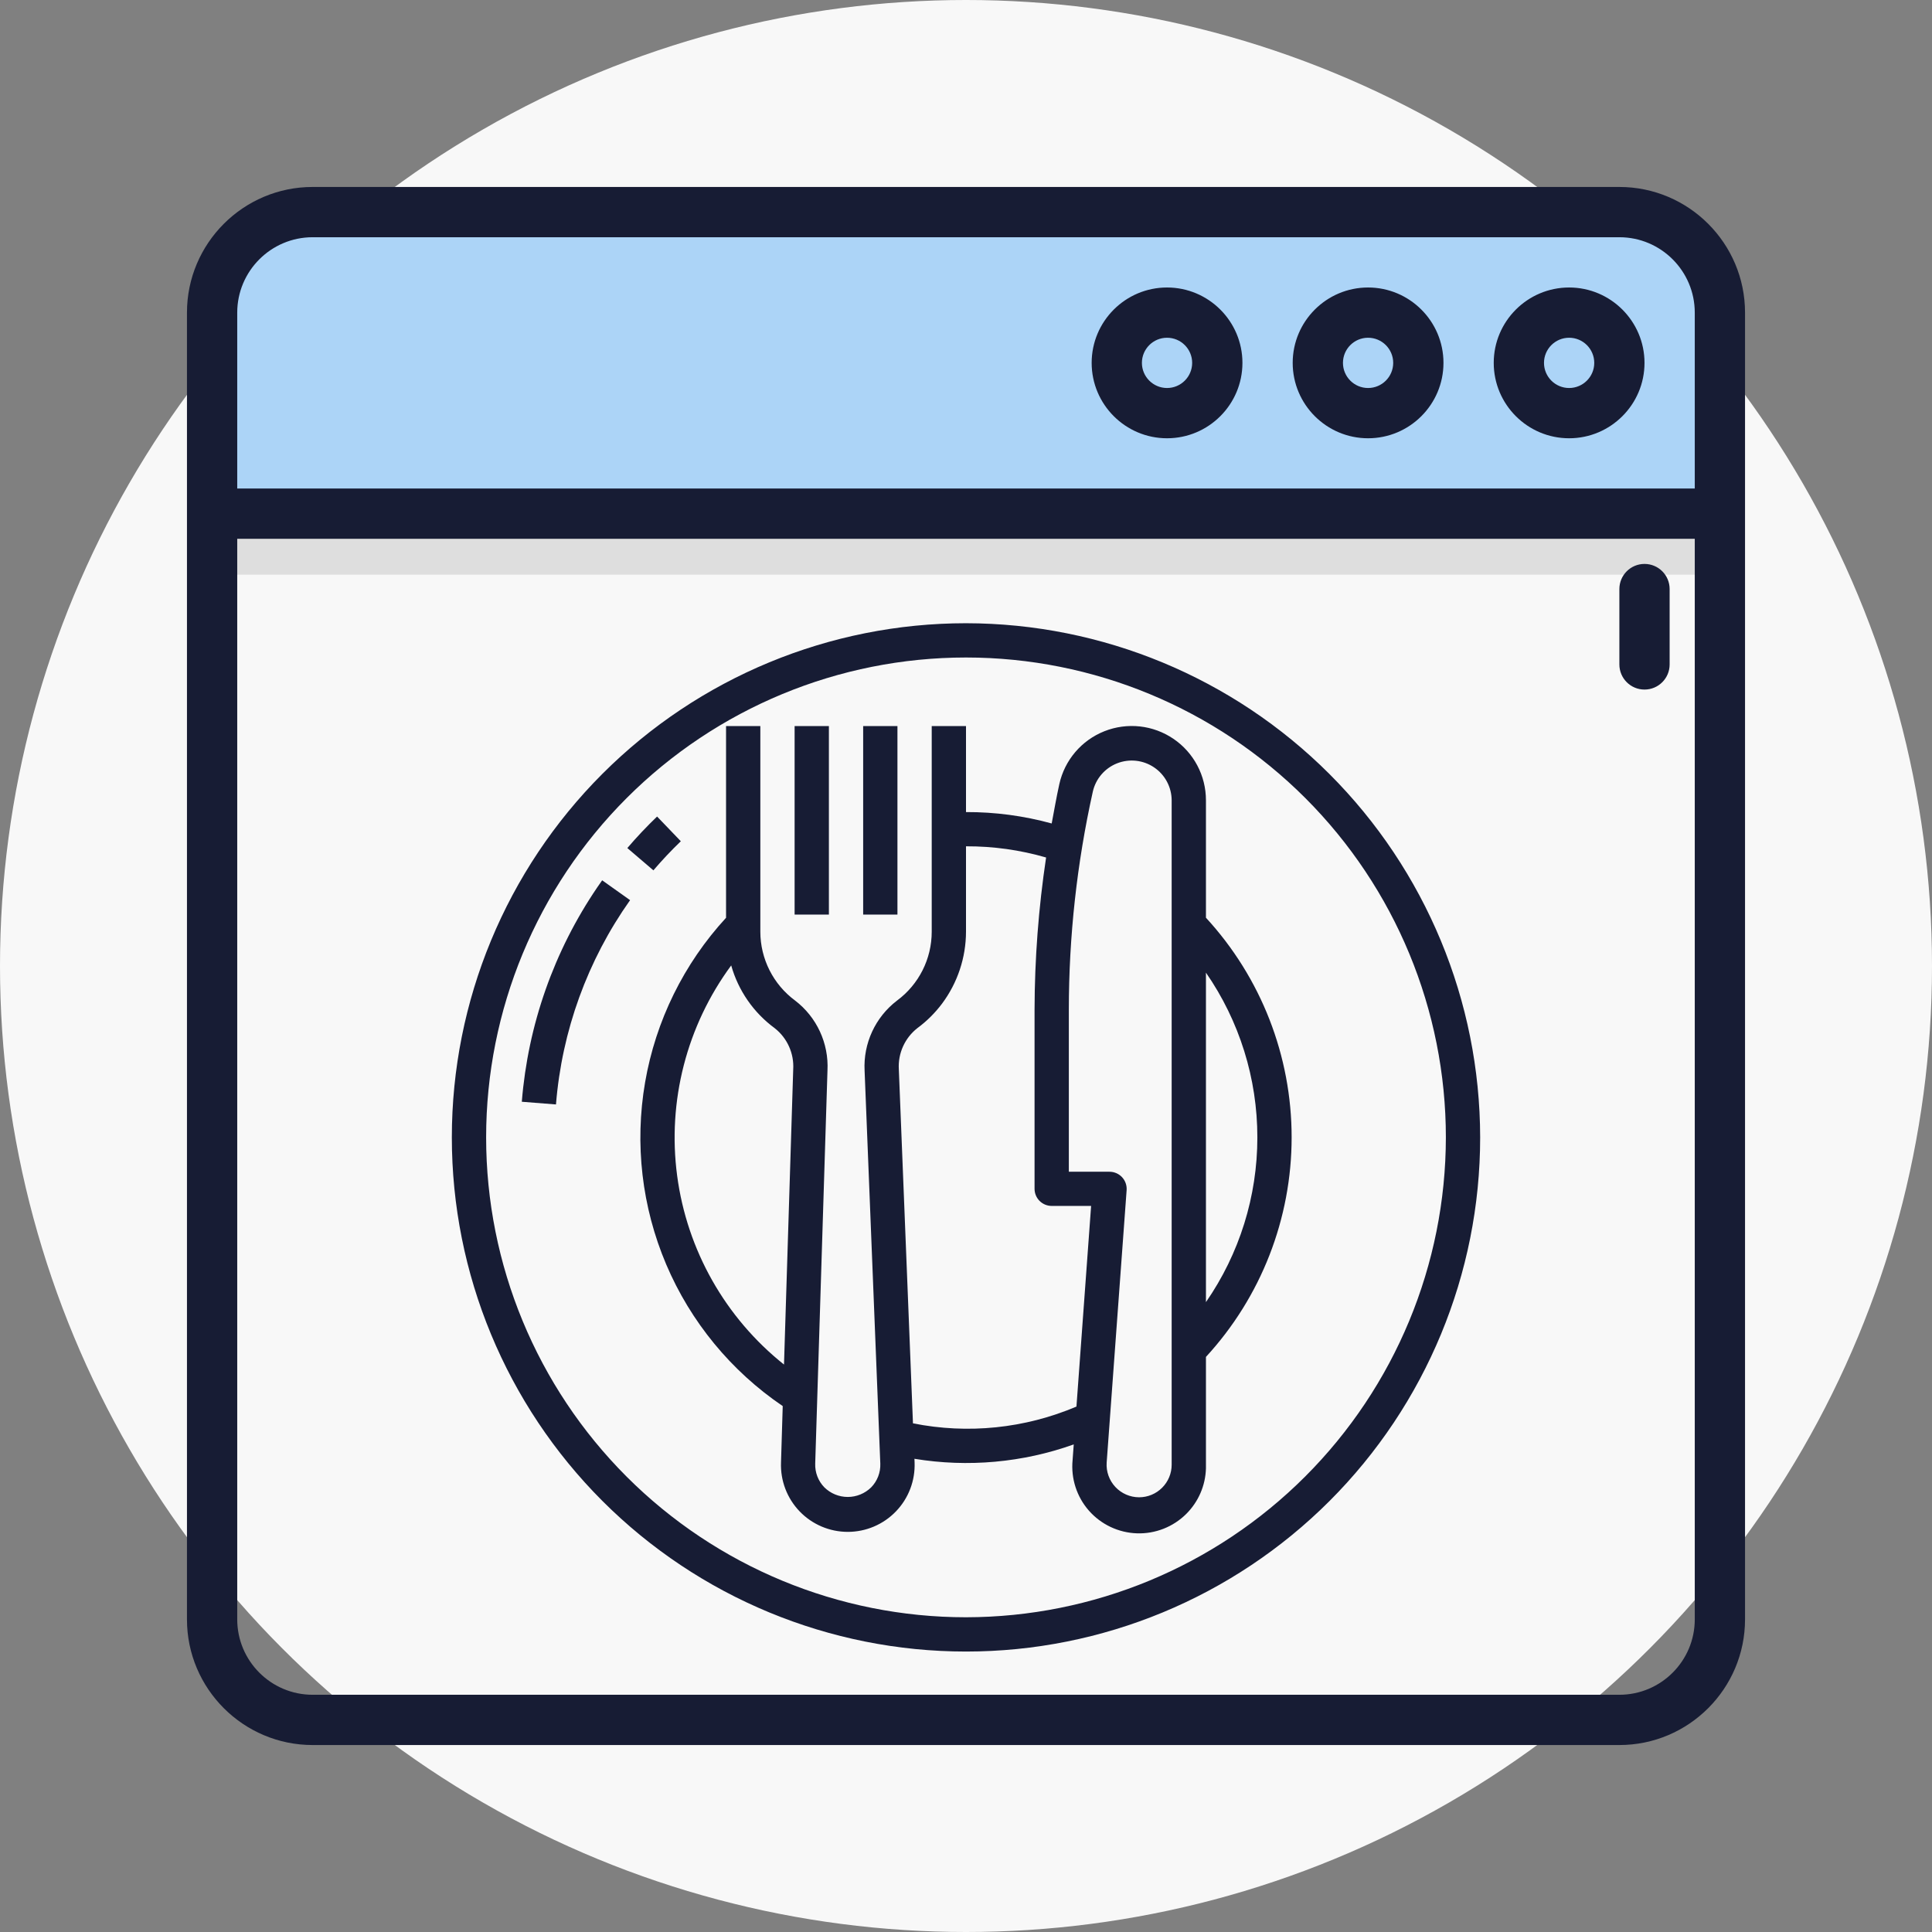 <?xml version="1.0" encoding="UTF-8"?>
<svg width="124px" height="124px" viewBox="0 0 124 124" version="1.1" xmlns="http://www.w3.org/2000/svg" xmlns:xlink="http://www.w3.org/1999/xlink">
    <rect x="0" y="0" width="124" height="124" fill="#808080" stroke="none"/>
    <title>Group 4</title>
    <g id="Page-1" stroke="none" stroke-width="1" fill="none" fill-rule="evenodd">
        <g id="Home" transform="translate(-1135, -2592)">
            <g id="Group-6-Copy" transform="translate(165, 730)">
                <g id="Group-15-Copy-16" transform="translate(0, 1838)">
                    <g id="Group-4" transform="translate(970, 24)">
                        <circle id="BG" fill="#F8F8F8" cx="62" cy="62" r="62"></circle>
                        <g id="Group-46" transform="translate(12, 12)">
                            <rect id="Rectangle-Copy-10" fill="#DEDEDE" x="2.474" y="5.53" width="95.115" height="19.355"></rect>
                            <rect id="Rectangle" fill="#ACD4F7" x="2.474" y="3.134" width="95.115" height="19.355"></rect>
                            <path d="M91.935,0 L8.065,0 C3.618,0 0,3.618 0,8.065 L0,91.935 C0,96.382 3.618,100 8.065,100 L91.935,100 C96.382,100 100,96.382 100,91.935 L100,8.065 C100,3.618 96.382,0 91.935,0 Z M8.065,3.226 L91.935,3.226 C94.604,3.226 96.774,5.396 96.774,8.065 L96.774,19.355 L3.226,19.355 L3.226,8.065 C3.226,5.396 5.396,3.226 8.065,3.226 Z M91.935,96.774 L8.065,96.774 C5.396,96.774 3.226,94.604 3.226,91.935 L3.226,22.581 L96.774,22.581 L96.774,91.935 C96.774,94.604 94.604,96.774 91.935,96.774 Z M88.71,16.129 C91.378,16.129 93.548,13.959 93.548,11.29 C93.548,8.622 91.378,6.452 88.71,6.452 C86.041,6.452 83.871,8.622 83.871,11.29 C83.871,13.959 86.041,16.129 88.71,16.129 Z M88.71,9.677 C89.6,9.677 90.323,10.401 90.323,11.29 C90.323,12.18 89.6,12.903 88.71,12.903 C87.82,12.903 87.097,12.18 87.097,11.29 C87.097,10.401 87.82,9.677 88.71,9.677 Z M75.806,16.129 C78.475,16.129 80.645,13.959 80.645,11.29 C80.645,8.622 78.475,6.452 75.806,6.452 C73.138,6.452 70.968,8.622 70.968,11.29 C70.968,13.959 73.138,16.129 75.806,16.129 Z M75.806,9.677 C76.696,9.677 77.419,10.401 77.419,11.29 C77.419,12.18 76.696,12.903 75.806,12.903 C74.916,12.903 74.194,12.18 74.194,11.29 C74.194,10.401 74.916,9.677 75.806,9.677 Z M62.903,16.129 C65.572,16.129 67.742,13.959 67.742,11.29 C67.742,8.622 65.572,6.452 62.903,6.452 C60.235,6.452 58.065,8.622 58.065,11.29 C58.065,13.959 60.235,16.129 62.903,16.129 Z M62.903,9.677 C63.793,9.677 64.516,10.401 64.516,11.29 C64.516,12.18 63.793,12.903 62.903,12.903 C62.013,12.903 61.29,12.18 61.29,11.29 C61.29,10.401 62.013,9.677 62.903,9.677 Z M95.161,25.806 L95.161,30.645 C95.161,31.536 94.44,32.258 93.548,32.258 C92.657,32.258 91.935,31.536 91.935,30.645 L91.935,25.806 C91.935,24.916 92.657,24.194 93.548,24.194 C94.44,24.194 95.161,24.916 95.161,25.806 Z" id="Shape" fill="#171C34" fill-rule="nonzero"></path>
                            <path d="M50,28 C58.75,28.01 67.137,31.49 73.324,37.676 C79.51,43.863 82.99,52.251 83,61 C83,69.752 79.523,78.146 73.335,84.335 C67.146,90.523 58.752,94 50,94 C41.248,94 32.854,90.523 26.665,84.335 C20.477,78.146 17,69.752 17,61 C17,52.248 20.477,43.854 26.665,37.665 C32.854,31.477 41.248,28 50,28 Z M50,30.2 C41.832,30.2 33.998,33.446 28.222,39.221 C22.446,44.998 19.201,52.832 19.201,61 C19.201,69.167 22.446,77.002 28.222,82.778 C33.998,88.554 41.832,91.8 50,91.8 C58.166,91.79 65.994,88.542 71.768,82.768 C77.542,76.994 80.79,69.166 80.799,61 C80.799,52.832 77.554,44.998 71.778,39.221 C66.002,33.445 58.168,30.2 50,30.2 Z M58.879,34.933 C60.347,34.35 62.007,34.531 63.314,35.419 C64.62,36.306 65.401,37.783 65.4,39.362 L65.4,46.901 C68.937,50.742 70.9,55.773 70.9,60.995 C70.9,66.217 68.937,71.249 65.4,75.09 L65.4,82.245 C65.369,83.343 64.918,84.391 64.134,85.169 C63.295,86.003 62.148,86.453 60.966,86.412 C59.783,86.372 58.67,85.845 57.888,84.956 C57.108,84.067 56.729,82.896 56.841,81.718 L56.915,80.706 C53.64,81.874 50.122,82.192 46.691,81.628 L46.7,81.858 C46.747,83.023 46.317,84.158 45.508,85 C44.7,85.842 43.584,86.318 42.417,86.319 C41.25,86.32 40.133,85.846 39.323,85.005 C38.514,84.164 38.082,83.03 38.127,81.864 L38.237,78.245 C34.923,75.997 32.327,72.841 30.76,69.156 C29.194,65.47 28.723,61.411 29.404,57.465 C30.085,53.518 31.889,49.852 34.6,46.905 L34.6,34.6 L36.8,34.6 L36.8,47.8 C36.802,49.542 37.629,51.18 39.029,52.216 C40.421,53.279 41.199,54.961 41.109,56.71 L40.322,81.935 C40.301,82.503 40.513,83.054 40.909,83.462 C41.309,83.856 41.849,84.078 42.411,84.078 C42.973,84.078 43.513,83.856 43.914,83.462 C44.31,83.056 44.521,82.505 44.5,81.939 L43.492,56.72 C43.4,54.969 44.178,53.286 45.571,52.221 C46.973,51.185 47.801,49.544 47.8,47.8 L47.8,34.6 L50,34.6 L50,40.121 C51.858,40.114 53.709,40.36 55.5,40.852 C55.659,40.01 55.804,39.166 55.989,38.33 C56.329,36.788 57.412,35.516 58.879,34.933 Z M62.074,37.254 C61.373,36.779 60.484,36.682 59.697,36.992 C58.91,37.303 58.327,37.982 58.14,38.807 C57.118,43.402 56.602,48.096 56.6,52.804 L56.6,63.205 L59.209,63.205 C59.515,63.205 59.808,63.332 60.017,63.556 C60.225,63.78 60.331,64.081 60.309,64.386 L59.028,81.875 C58.99,82.451 59.193,83.016 59.587,83.438 C59.982,83.859 60.533,84.098 61.11,84.099 C61.664,84.099 62.195,83.879 62.587,83.487 C62.98,83.095 63.2,82.564 63.2,82.009 L63.2,39.363 C63.196,38.517 62.774,37.727 62.074,37.254 Z M50,42.318 L50,47.799 C49.997,49.465 49.457,51.085 48.46,52.419 C48.011,53.017 47.477,53.547 46.875,53.99 C46.069,54.625 45.625,55.614 45.689,56.638 L46.596,79.353 C50.123,80.058 53.78,79.683 57.089,78.277 L58.03,65.399 L55.5,65.399 C55.208,65.399 54.928,65.283 54.722,65.077 C54.516,64.871 54.4,64.591 54.4,64.299 L54.4,52.803 C54.408,49.534 54.655,46.27 55.141,43.036 C53.471,42.552 51.739,42.31 50,42.318 Z M34.93,49.963 C32.072,53.842 30.828,58.678 31.46,63.455 C32.092,68.232 34.55,72.577 38.319,75.58 L38.91,56.641 C38.974,55.617 38.53,54.625 37.723,53.991 C36.369,52.997 35.386,51.58 34.93,49.963 Z M65.4,50.426 L65.4,71.574 C67.551,68.468 68.702,64.778 68.7,61 C68.702,57.221 67.551,53.532 65.4,50.426 Z M26.648,44.5 L28.44,45.774 C25.704,49.637 24.061,54.168 23.684,58.887 L23.683,58.886 L21.491,58.713 C21.885,53.78 23.556,49.038 26.335,44.951 L26.648,44.5 Z M41.2,34.6 L41.2,46.7 L39,46.7 L39,34.6 L41.2,34.6 Z M45.6,34.6 L45.6,46.7 L43.4,46.7 L43.4,34.6 L45.6,34.6 Z M30.173,40.407 L31.697,41.993 C31.08,42.586 30.489,43.214 29.936,43.86 L28.264,42.43 C28.863,41.727 29.505,41.05 30.173,40.407 Z" id="Combined-Shape" fill="#171C34" fill-rule="nonzero"></path>
                        </g>
                    </g>
                </g>
            </g>
        </g>
    </g>
</svg>